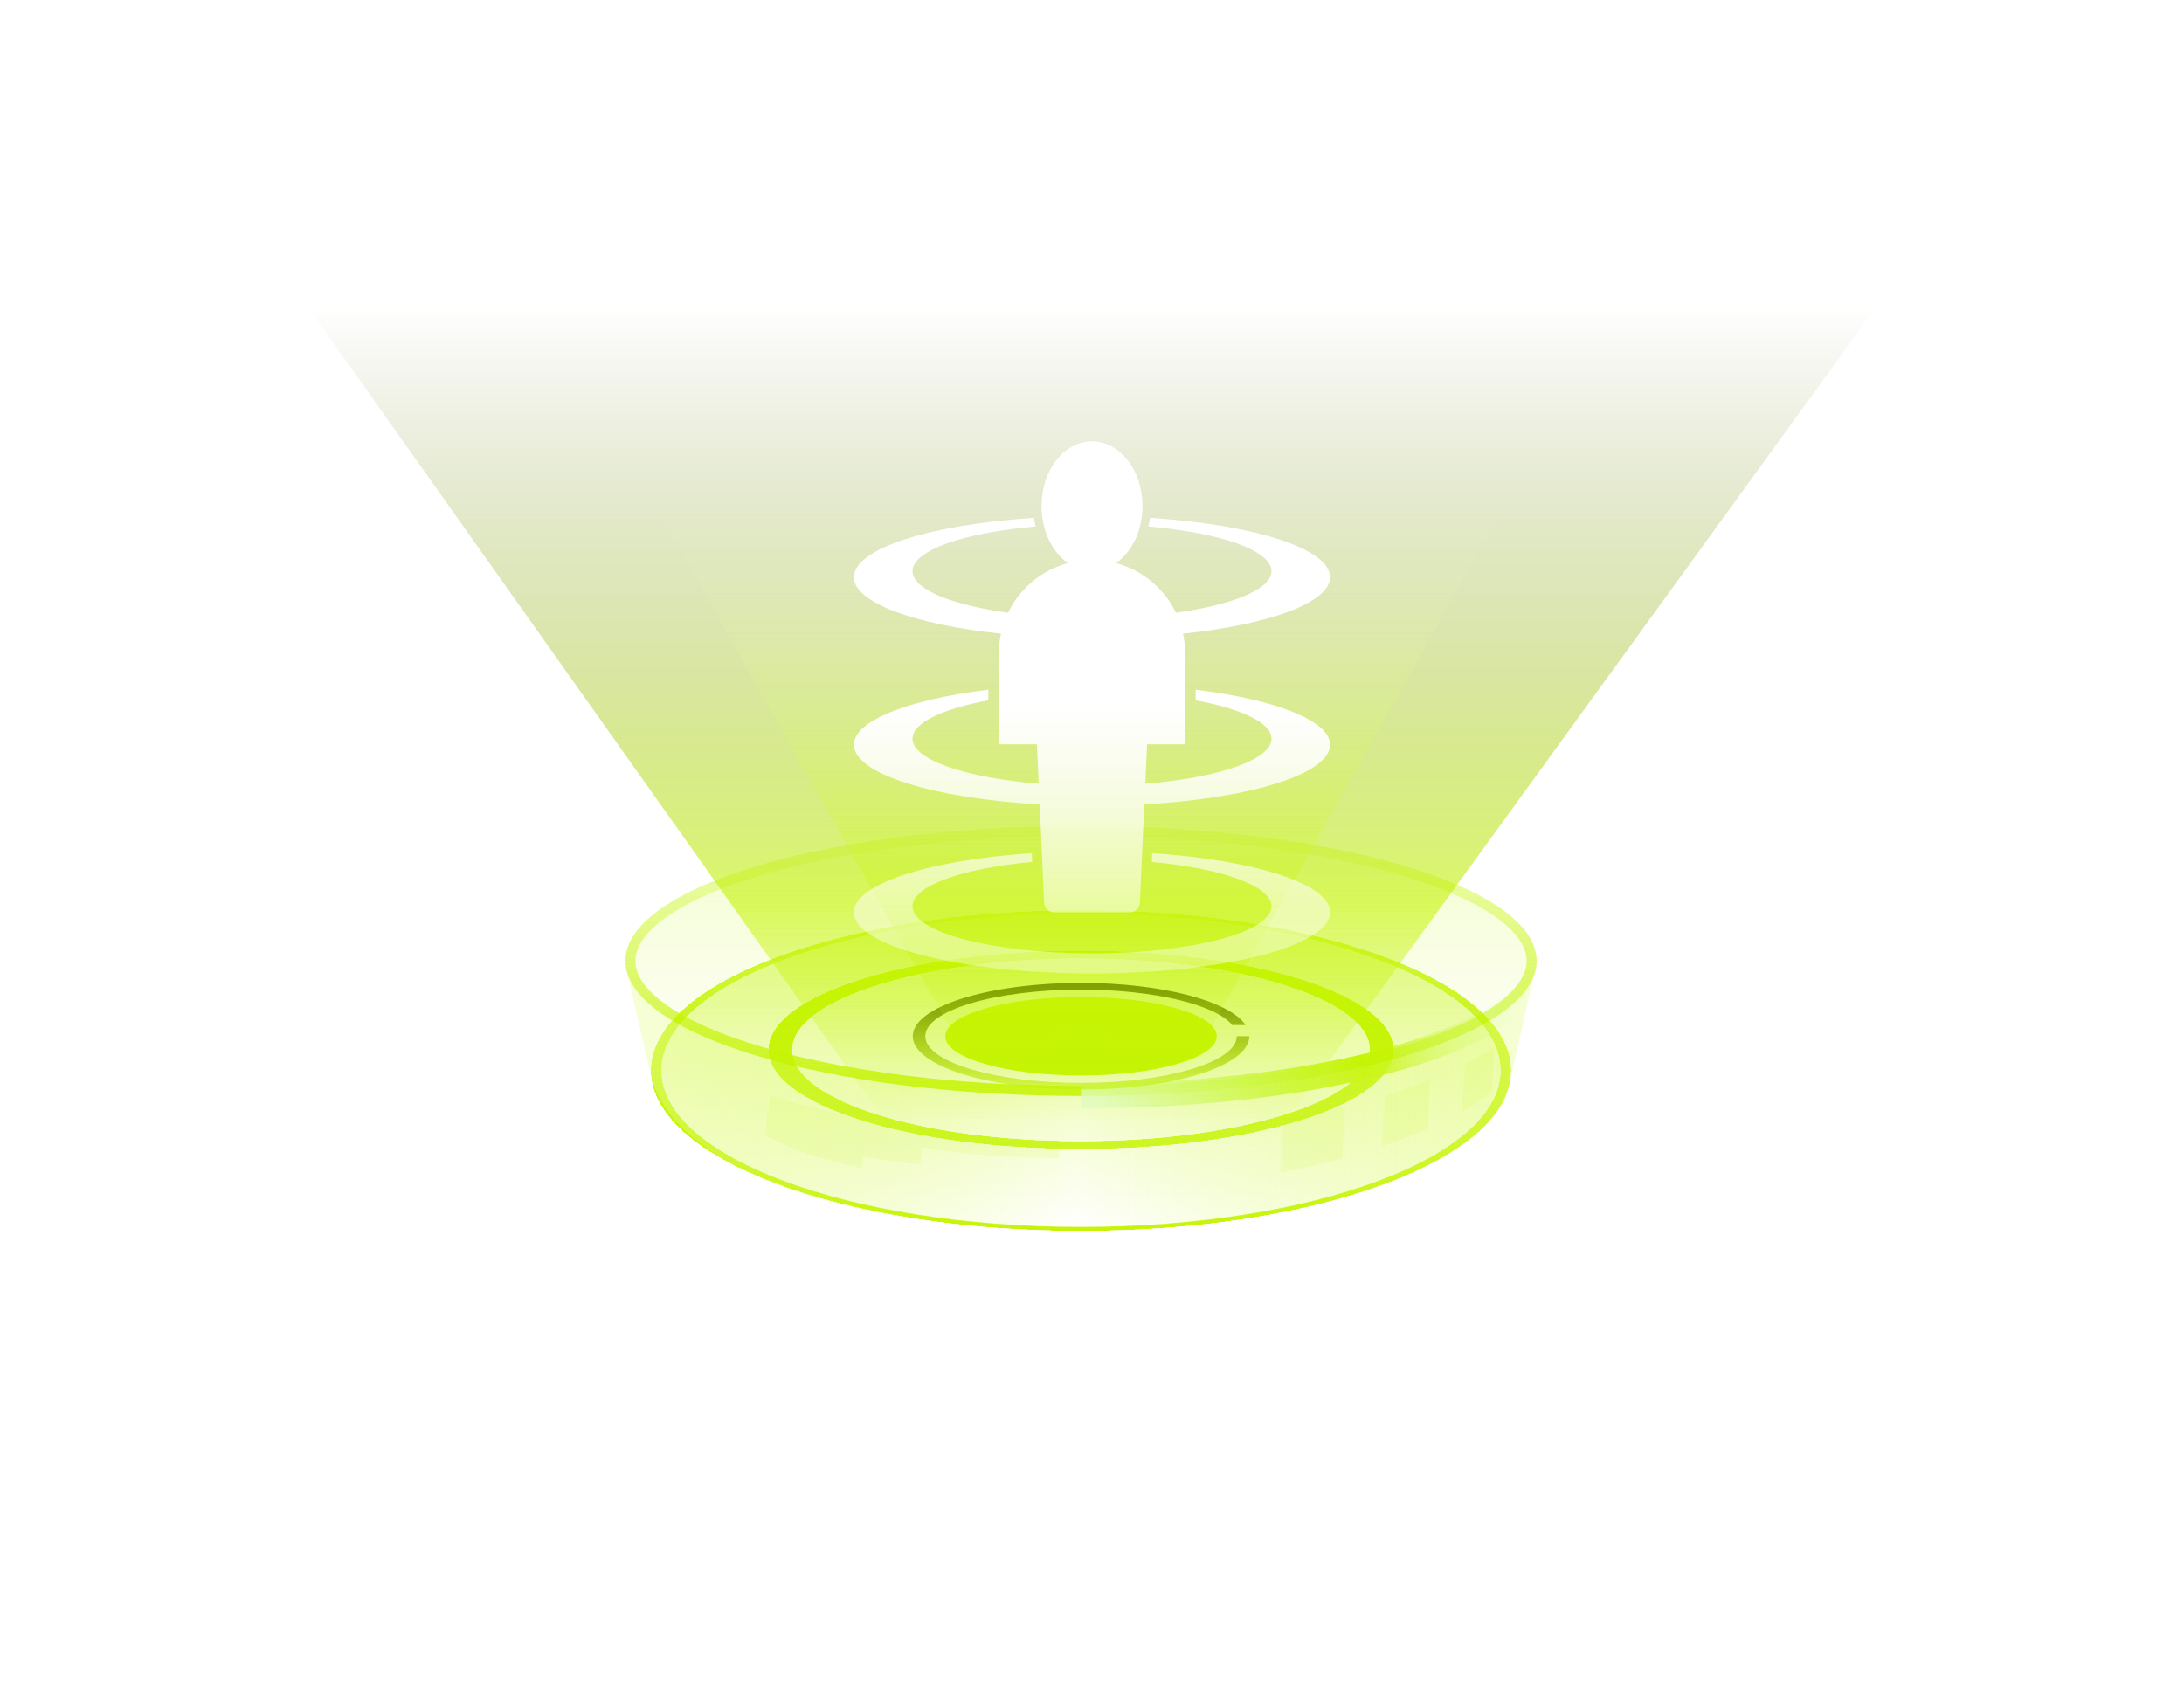 <svg width="305" height="238" viewBox="0 0 305 238" fill="none" xmlns="http://www.w3.org/2000/svg">
<g filter="url(#filter0_f_15_4451)">
<ellipse cx="150.967" cy="134.23" rx="63.626" ry="18.857" fill="url(#paint0_linear_15_4451)" fill-opacity="0.4"/>
<path d="M213.894 134.23C213.894 136.492 212.344 138.79 209.192 140.999C206.059 143.194 201.48 145.199 195.759 146.895C184.325 150.284 168.489 152.389 150.967 152.389C133.444 152.389 117.608 150.284 106.175 146.895C100.453 145.199 95.874 143.194 92.741 140.999C89.589 138.79 88.039 136.492 88.039 134.23C88.039 131.969 89.589 129.671 92.741 127.462C95.874 125.267 100.453 123.262 106.175 121.566C117.608 118.177 133.444 116.072 150.967 116.072C168.489 116.072 184.325 118.177 195.759 121.566C201.48 123.262 206.059 125.267 209.192 127.462C212.344 129.671 213.894 131.969 213.894 134.23Z" stroke="url(#paint1_linear_15_4451)" stroke-width="1.397"/>
</g>
<g filter="url(#filter1_f_15_4451)">
<path d="M214.592 134.23C214.592 144.645 186.106 153.088 150.966 153.088" stroke="url(#paint2_linear_15_4451)" stroke-width="3.492"/>
</g>
<ellipse cx="150.967" cy="149.526" rx="58.617" ry="21.84" fill="url(#paint3_linear_15_4451)"/>
<path fill-rule="evenodd" clip-rule="evenodd" d="M150.967 171.896C184.126 171.896 211.007 161.881 211.007 149.526C211.007 137.171 184.126 127.156 150.967 127.156C117.807 127.156 90.926 137.171 90.926 149.526C90.926 161.881 117.807 171.896 150.967 171.896ZM150.967 171.366C183.34 171.366 209.584 161.588 209.584 149.526C209.584 137.464 183.34 127.686 150.967 127.686C118.594 127.686 92.35 137.464 92.35 149.526C92.35 161.588 118.594 171.366 150.967 171.366Z" fill="url(#paint4_linear_15_4451)"/>
<g filter="url(#filter2_f_15_4451)">
<path d="M151.248 195.632L42.865 42.702L262.135 42.702L151.248 195.632Z" fill="url(#paint5_linear_15_4451)" fill-opacity="0.6"/>
</g>
<g filter="url(#filter3_df_15_4451)">
<path fill-rule="evenodd" clip-rule="evenodd" d="M150.967 171.896C184.126 171.896 211.007 161.881 211.007 149.526C211.007 137.171 184.126 127.156 150.967 127.156C117.807 127.156 90.926 137.171 90.926 149.526C90.926 161.881 117.807 171.896 150.967 171.896ZM150.967 171.463C183.34 171.463 209.584 161.642 209.584 149.526C209.584 137.41 183.34 127.589 150.967 127.589C118.594 127.589 92.35 137.41 92.35 149.526C92.35 161.642 118.594 171.463 150.967 171.463Z" fill="url(#paint6_linear_15_4451)" shape-rendering="crispEdges"/>
</g>
<g filter="url(#filter4_f_15_4451)">
<path fill-rule="evenodd" clip-rule="evenodd" d="M150.966 160.466C175.056 160.466 194.584 154.277 194.584 146.644C194.584 139.01 175.056 132.822 150.966 132.822C126.876 132.822 107.347 139.01 107.347 146.644C107.347 154.277 126.876 160.466 150.966 160.466ZM150.966 159.436C173.261 159.436 191.334 153.709 191.334 146.644C191.334 139.579 173.261 133.852 150.966 133.852C128.671 133.852 110.597 139.579 110.597 146.644C110.597 153.709 128.671 159.436 150.966 159.436Z" fill="url(#paint7_linear_15_4451)"/>
</g>
<g filter="url(#filter5_d_15_4451)">
<path fill-rule="evenodd" clip-rule="evenodd" d="M150.966 160.466C175.056 160.466 194.584 154.277 194.584 146.644C194.584 139.01 175.056 132.822 150.966 132.822C126.876 132.822 107.347 139.01 107.347 146.644C107.347 154.277 126.876 160.466 150.966 160.466ZM150.966 159.436C173.261 159.436 191.334 153.709 191.334 146.644C191.334 139.579 173.261 133.852 150.966 133.852C128.671 133.852 110.597 139.579 110.597 146.644C110.597 153.709 128.671 159.436 150.966 159.436Z" fill="url(#paint8_linear_15_4451)" shape-rendering="crispEdges"/>
</g>
<path fill-rule="evenodd" clip-rule="evenodd" d="M211.182 149.662C211.183 149.616 211.184 149.571 211.184 149.526C211.206 149.47 211.228 149.413 211.251 149.354L214.126 136.516C210.319 145.853 183.491 153.088 150.963 153.088C118.005 153.088 90.899 145.661 87.661 136.146L90.819 149.906L90.82 149.908C93.873 163.197 117.797 171.896 150.956 171.896C180.382 171.896 205.01 164.009 210.184 153.6L210.692 151.851L211.182 149.662Z" fill="url(#paint9_linear_15_4451)" fill-opacity="0.5"/>
<g filter="url(#filter6_f_15_4451)">
<path fill-rule="evenodd" clip-rule="evenodd" d="M174.468 144.746C174.468 148.859 163.946 152.193 150.967 152.193C137.988 152.193 127.466 148.859 127.466 144.746C127.466 140.633 137.988 137.299 150.967 137.299C162.261 137.299 171.695 139.824 173.954 143.189H172.091C169.761 140.344 161.187 138.234 150.966 138.234C138.954 138.234 129.216 141.149 129.216 144.746C129.216 148.343 138.954 151.258 150.966 151.258C162.978 151.258 172.716 148.343 172.716 144.746C172.716 144.746 172.716 144.746 172.716 144.746H174.468C174.468 144.746 174.468 144.746 174.468 144.746Z" fill="url(#paint10_linear_15_4451)"/>
</g>
<g filter="url(#filter7_f_15_4451)">
<path d="M169.923 144.746C169.923 147.773 161.436 150.227 150.967 150.227C140.497 150.227 132.01 147.773 132.01 144.746C132.01 141.718 140.497 139.264 150.967 139.264C161.436 139.264 169.923 141.718 169.923 144.746Z" fill="#C5F404"/>
</g>
<g opacity="0.4" filter="url(#filter8_f_15_4451)">
<path d="M150.949 175.905L91.593 70.836L210.002 70.836L150.949 175.905Z" fill="url(#paint11_linear_15_4451)"/>
</g>
<g filter="url(#filter9_f_15_4451)">
<path fill-rule="evenodd" clip-rule="evenodd" d="M208.321 152.523L208.613 146.328C207.405 147.125 206.065 147.895 204.602 148.635C204.472 150.584 204.318 152.904 204.178 155.26C205.721 154.382 207.107 153.468 208.321 152.523ZM199.379 157.658L199.701 150.823C197.745 151.597 195.642 152.326 193.406 153.006C193.255 155.344 193.103 157.831 192.994 160.114C195.278 159.346 197.412 158.525 199.379 157.658ZM187.471 161.788L187.81 154.537C185.099 155.202 182.237 155.802 179.247 156.328C179.084 158.838 178.923 161.468 178.817 163.807C181.849 163.208 184.741 162.532 187.471 161.788Z" fill="#C5F404" fill-opacity="0.1"/>
</g>
<g filter="url(#filter10_f_15_4451)">
<path d="M155.145 144.607C155.145 145.558 153.274 146.328 150.967 146.328C148.66 146.328 146.79 145.558 146.79 144.607C146.79 143.657 148.66 142.886 150.967 142.886C153.274 142.886 155.145 143.657 155.145 144.607Z" fill="#C5F404"/>
</g>
<g filter="url(#filter11_f_15_4451)">
<path d="M148.096 159.266C130.588 158.989 114.114 155.175 107.536 153.075L106.871 158.6C110.403 160.511 114.452 161.939 120.332 163.125L120.55 161.53C122.041 161.908 126.499 162.439 128.541 162.657L128.712 160.26C135.576 161.505 143.625 161.694 147.839 161.793L147.896 161.794C147.893 161.605 148.035 160.643 148.096 159.266Z" fill="#C5F404" fill-opacity="0.1"/>
</g>
<path fill-rule="evenodd" clip-rule="evenodd" d="M155.861 78.658C158.059 77.125 159.552 74.134 159.552 70.695C159.552 65.694 156.394 61.639 152.5 61.639C148.605 61.639 145.448 65.694 145.448 70.695C145.448 74.134 146.94 77.125 149.138 78.658C145.447 79.644 142.402 82.212 140.776 85.592C132.838 84.489 127.431 82.3 127.431 79.78C127.431 76.871 134.634 74.404 144.617 73.538C144.531 73.145 144.462 72.742 144.412 72.332C129.956 73.26 119.247 76.619 119.247 80.62C119.247 84.181 127.726 87.233 139.779 88.516C139.595 89.389 139.497 90.294 139.497 91.222V103.964H144.808L145.058 109.468C134.846 108.637 127.431 106.14 127.431 103.189C127.431 100.973 131.613 99.013 138.021 97.822V96.336C126.91 97.719 119.247 100.644 119.247 104.029C119.247 108.102 130.341 111.51 145.189 112.365L145.812 126.105C145.845 126.851 146.46 127.438 147.207 127.438H157.792C158.539 127.438 159.154 126.851 159.188 126.105L159.81 112.365C174.656 111.509 185.748 108.102 185.748 104.029C185.748 100.645 178.087 97.719 166.977 96.337V97.822C173.384 99.013 177.565 100.973 177.565 103.189C177.565 106.14 170.151 108.637 159.942 109.468L160.191 103.964H165.502V91.222C165.502 90.294 165.405 89.389 165.22 88.516C177.271 87.233 185.748 84.181 185.748 80.62C185.748 76.618 175.038 73.259 160.581 72.332C160.531 72.742 160.463 73.144 160.377 73.538C170.361 74.404 177.565 76.871 177.565 79.78C177.565 82.3 172.159 84.489 164.223 85.592C162.597 82.212 159.552 79.643 155.861 78.658ZM144.094 119.17C129.799 120.127 119.247 123.466 119.247 127.438C119.247 132.156 134.134 135.981 152.498 135.981C170.862 135.981 185.748 132.156 185.748 127.438C185.748 123.466 175.196 120.127 160.902 119.17L160.846 120.396C170.586 121.298 177.565 123.734 177.565 126.597C177.565 130.227 166.342 133.17 152.498 133.17C138.654 133.17 127.431 130.227 127.431 126.597C127.431 123.734 134.409 121.298 144.149 120.396L144.094 119.17Z" fill="url(#paint12_linear_15_4451)"/>
<defs>
<filter id="filter0_f_15_4451" x="85.944" y="113.977" width="130.045" height="40.508" filterUnits="userSpaceOnUse" color-interpolation-filters="sRGB">
<feFlood flood-opacity="0" result="BackgroundImageFix"/>
<feBlend mode="normal" in="SourceGraphic" in2="BackgroundImageFix" result="shape"/>
<feGaussianBlur stdDeviation="0.698" result="effect1_foregroundBlur_15_4451"/>
</filter>
<filter id="filter1_f_15_4451" x="149.569" y="132.834" width="68.165" height="23.396" filterUnits="userSpaceOnUse" color-interpolation-filters="sRGB">
<feFlood flood-opacity="0" result="BackgroundImageFix"/>
<feBlend mode="normal" in="SourceGraphic" in2="BackgroundImageFix" result="shape"/>
<feGaussianBlur stdDeviation="0.698" result="effect1_foregroundBlur_15_4451"/>
</filter>
<filter id="filter2_f_15_4451" x="0.967" y="0.804" width="303.066" height="236.727" filterUnits="userSpaceOnUse" color-interpolation-filters="sRGB">
<feFlood flood-opacity="0" result="BackgroundImageFix"/>
<feBlend mode="normal" in="SourceGraphic" in2="BackgroundImageFix" result="shape"/>
<feGaussianBlur stdDeviation="20.949" result="effect1_foregroundBlur_15_4451"/>
</filter>
<filter id="filter3_df_15_4451" x="85.34" y="121.569" width="131.253" height="55.913" filterUnits="userSpaceOnUse" color-interpolation-filters="sRGB">
<feFlood flood-opacity="0" result="BackgroundImageFix"/>
<feColorMatrix in="SourceAlpha" type="matrix" values="0 0 0 0 0 0 0 0 0 0 0 0 0 0 0 0 0 0 127 0" result="hardAlpha"/>
<feOffset/>
<feGaussianBlur stdDeviation="2.793"/>
<feComposite in2="hardAlpha" operator="out"/>
<feColorMatrix type="matrix" values="0 0 0 0 0.362 0 0 0 0 0.847 0 0 0 0 1 0 0 0 0.25 0"/>
<feBlend mode="normal" in2="BackgroundImageFix" result="effect1_dropShadow_15_4451"/>
<feBlend mode="normal" in="SourceGraphic" in2="effect1_dropShadow_15_4451" result="shape"/>
<feGaussianBlur stdDeviation="1.397" result="effect2_foregroundBlur_15_4451"/>
</filter>
<filter id="filter4_f_15_4451" x="101.761" y="127.235" width="98.41" height="38.817" filterUnits="userSpaceOnUse" color-interpolation-filters="sRGB">
<feFlood flood-opacity="0" result="BackgroundImageFix"/>
<feBlend mode="normal" in="SourceGraphic" in2="BackgroundImageFix" result="shape"/>
<feGaussianBlur stdDeviation="2.793" result="effect1_foregroundBlur_15_4451"/>
</filter>
<filter id="filter5_d_15_4451" x="94.778" y="120.252" width="112.376" height="52.783" filterUnits="userSpaceOnUse" color-interpolation-filters="sRGB">
<feFlood flood-opacity="0" result="BackgroundImageFix"/>
<feColorMatrix in="SourceAlpha" type="matrix" values="0 0 0 0 0 0 0 0 0 0 0 0 0 0 0 0 0 0 127 0" result="hardAlpha"/>
<feOffset/>
<feGaussianBlur stdDeviation="6.285"/>
<feComposite in2="hardAlpha" operator="out"/>
<feColorMatrix type="matrix" values="0 0 0 0 0.142 0 0 0 0 0.691 0 0 0 0 1 0 0 0 1 0"/>
<feBlend mode="normal" in2="BackgroundImageFix" result="effect1_dropShadow_15_4451"/>
<feBlend mode="normal" in="SourceGraphic" in2="effect1_dropShadow_15_4451" result="shape"/>
</filter>
<filter id="filter6_f_15_4451" x="126.069" y="135.902" width="49.795" height="17.687" filterUnits="userSpaceOnUse" color-interpolation-filters="sRGB">
<feFlood flood-opacity="0" result="BackgroundImageFix"/>
<feBlend mode="normal" in="SourceGraphic" in2="BackgroundImageFix" result="shape"/>
<feGaussianBlur stdDeviation="0.698" result="effect1_foregroundBlur_15_4451"/>
</filter>
<filter id="filter7_f_15_4451" x="127.82" y="135.074" width="46.293" height="19.343" filterUnits="userSpaceOnUse" color-interpolation-filters="sRGB">
<feFlood flood-opacity="0" result="BackgroundImageFix"/>
<feBlend mode="normal" in="SourceGraphic" in2="BackgroundImageFix" result="shape"/>
<feGaussianBlur stdDeviation="2.095" result="effect1_foregroundBlur_15_4451"/>
</filter>
<filter id="filter8_f_15_4451" x="83.214" y="62.457" width="135.168" height="121.828" filterUnits="userSpaceOnUse" color-interpolation-filters="sRGB">
<feFlood flood-opacity="0" result="BackgroundImageFix"/>
<feBlend mode="normal" in="SourceGraphic" in2="BackgroundImageFix" result="shape"/>
<feGaussianBlur stdDeviation="4.19" result="effect1_foregroundBlur_15_4451"/>
</filter>
<filter id="filter9_f_15_4451" x="176.024" y="143.535" width="35.382" height="23.064" filterUnits="userSpaceOnUse" color-interpolation-filters="sRGB">
<feFlood flood-opacity="0" result="BackgroundImageFix"/>
<feBlend mode="normal" in="SourceGraphic" in2="BackgroundImageFix" result="shape"/>
<feGaussianBlur stdDeviation="1.397" result="effect1_foregroundBlur_15_4451"/>
</filter>
<filter id="filter10_f_15_4451" x="141.203" y="137.299" width="19.528" height="14.616" filterUnits="userSpaceOnUse" color-interpolation-filters="sRGB">
<feFlood flood-opacity="0" result="BackgroundImageFix"/>
<feBlend mode="normal" in="SourceGraphic" in2="BackgroundImageFix" result="shape"/>
<feGaussianBlur stdDeviation="2.793" result="effect1_foregroundBlur_15_4451"/>
</filter>
<filter id="filter11_f_15_4451" x="104.077" y="150.282" width="46.812" height="15.636" filterUnits="userSpaceOnUse" color-interpolation-filters="sRGB">
<feFlood flood-opacity="0" result="BackgroundImageFix"/>
<feBlend mode="normal" in="SourceGraphic" in2="BackgroundImageFix" result="shape"/>
<feGaussianBlur stdDeviation="1.397" result="effect1_foregroundBlur_15_4451"/>
</filter>
<linearGradient id="paint0_linear_15_4451" x1="150.967" y1="115.373" x2="150.967" y2="153.088" gradientUnits="userSpaceOnUse">
<stop stop-color="#C5F404" stop-opacity="0.5"/>
<stop offset="1" stop-color="#C5F404" stop-opacity="0"/>
</linearGradient>
<linearGradient id="paint1_linear_15_4451" x1="150.967" y1="158.367" x2="150.967" y2="109.499" gradientUnits="userSpaceOnUse">
<stop stop-color="#C5F404"/>
<stop offset="1" stop-color="#C5F404" stop-opacity="0"/>
</linearGradient>
<linearGradient id="paint2_linear_15_4451" x1="153.556" y1="154.324" x2="212.369" y2="136.443" gradientUnits="userSpaceOnUse">
<stop stop-color="#E8FEFF" stop-opacity="0.773"/>
<stop offset="0.599" stop-color="#C5F404"/>
<stop offset="1" stop-color="#E8FEFF" stop-opacity="0"/>
</linearGradient>
<linearGradient id="paint3_linear_15_4451" x1="150.967" y1="127.686" x2="150.967" y2="171.366" gradientUnits="userSpaceOnUse">
<stop stop-color="#C5F404" stop-opacity="0.5"/>
<stop offset="1" stop-color="#C5F404" stop-opacity="0"/>
</linearGradient>
<linearGradient id="paint4_linear_15_4451" x1="150.967" y1="127.156" x2="150.967" y2="171.896" gradientUnits="userSpaceOnUse">
<stop stop-color="#C5F404" stop-opacity="0.5"/>
<stop offset="1" stop-color="#C5F404" stop-opacity="0.9"/>
</linearGradient>
<linearGradient id="paint5_linear_15_4451" x1="151.247" y1="195.632" x2="151.247" y2="42.702" gradientUnits="userSpaceOnUse">
<stop offset="0.251" stop-color="#C5F404" stop-opacity="0"/>
<stop offset="0.454" stop-color="#C5F404"/>
<stop offset="1" stop-color="#4F6200" stop-opacity="0"/>
</linearGradient>
<linearGradient id="paint6_linear_15_4451" x1="150.967" y1="127.156" x2="150.967" y2="171.896" gradientUnits="userSpaceOnUse">
<stop stop-color="#C5F404" stop-opacity="0.5"/>
<stop offset="1" stop-color="#C5F404" stop-opacity="0.9"/>
</linearGradient>
<linearGradient id="paint7_linear_15_4451" x1="150.967" y1="132.822" x2="150.967" y2="160.466" gradientUnits="userSpaceOnUse">
<stop stop-color="#C5F404"/>
<stop offset="1" stop-color="#C5F404" stop-opacity="0.6"/>
</linearGradient>
<linearGradient id="paint8_linear_15_4451" x1="150.967" y1="132.822" x2="150.967" y2="160.466" gradientUnits="userSpaceOnUse">
<stop stop-color="#C5F404"/>
<stop offset="1" stop-color="#C5F404" stop-opacity="0.6"/>
</linearGradient>
<linearGradient id="paint9_linear_15_4451" x1="76.705" y1="154.021" x2="231.995" y2="154.021" gradientUnits="userSpaceOnUse">
<stop stop-color="#F1FFB7"/>
<stop offset="0.473" stop-color="#C5F404" stop-opacity="0"/>
<stop offset="1" stop-color="#F0FFB2"/>
</linearGradient>
<linearGradient id="paint10_linear_15_4451" x1="150.967" y1="137.299" x2="150.967" y2="152.193" gradientUnits="userSpaceOnUse">
<stop stop-color="#6A8400"/>
<stop offset="1" stop-color="#C5F404" stop-opacity="0.6"/>
</linearGradient>
<linearGradient id="paint11_linear_15_4451" x1="150.948" y1="175.905" x2="150.948" y2="70.836" gradientUnits="userSpaceOnUse">
<stop offset="0.251" stop-color="#C5F404" stop-opacity="0"/>
<stop offset="0.454" stop-color="#C5F404"/>
<stop offset="1" stop-color="#FBFFE9" stop-opacity="0"/>
</linearGradient>
<linearGradient id="paint12_linear_15_4451" x1="152.498" y1="98.81" x2="152.498" y2="156.744" gradientUnits="userSpaceOnUse">
<stop stop-color="white"/>
<stop offset="1" stop-color="white" stop-opacity="0"/>
</linearGradient>
</defs>
</svg>
